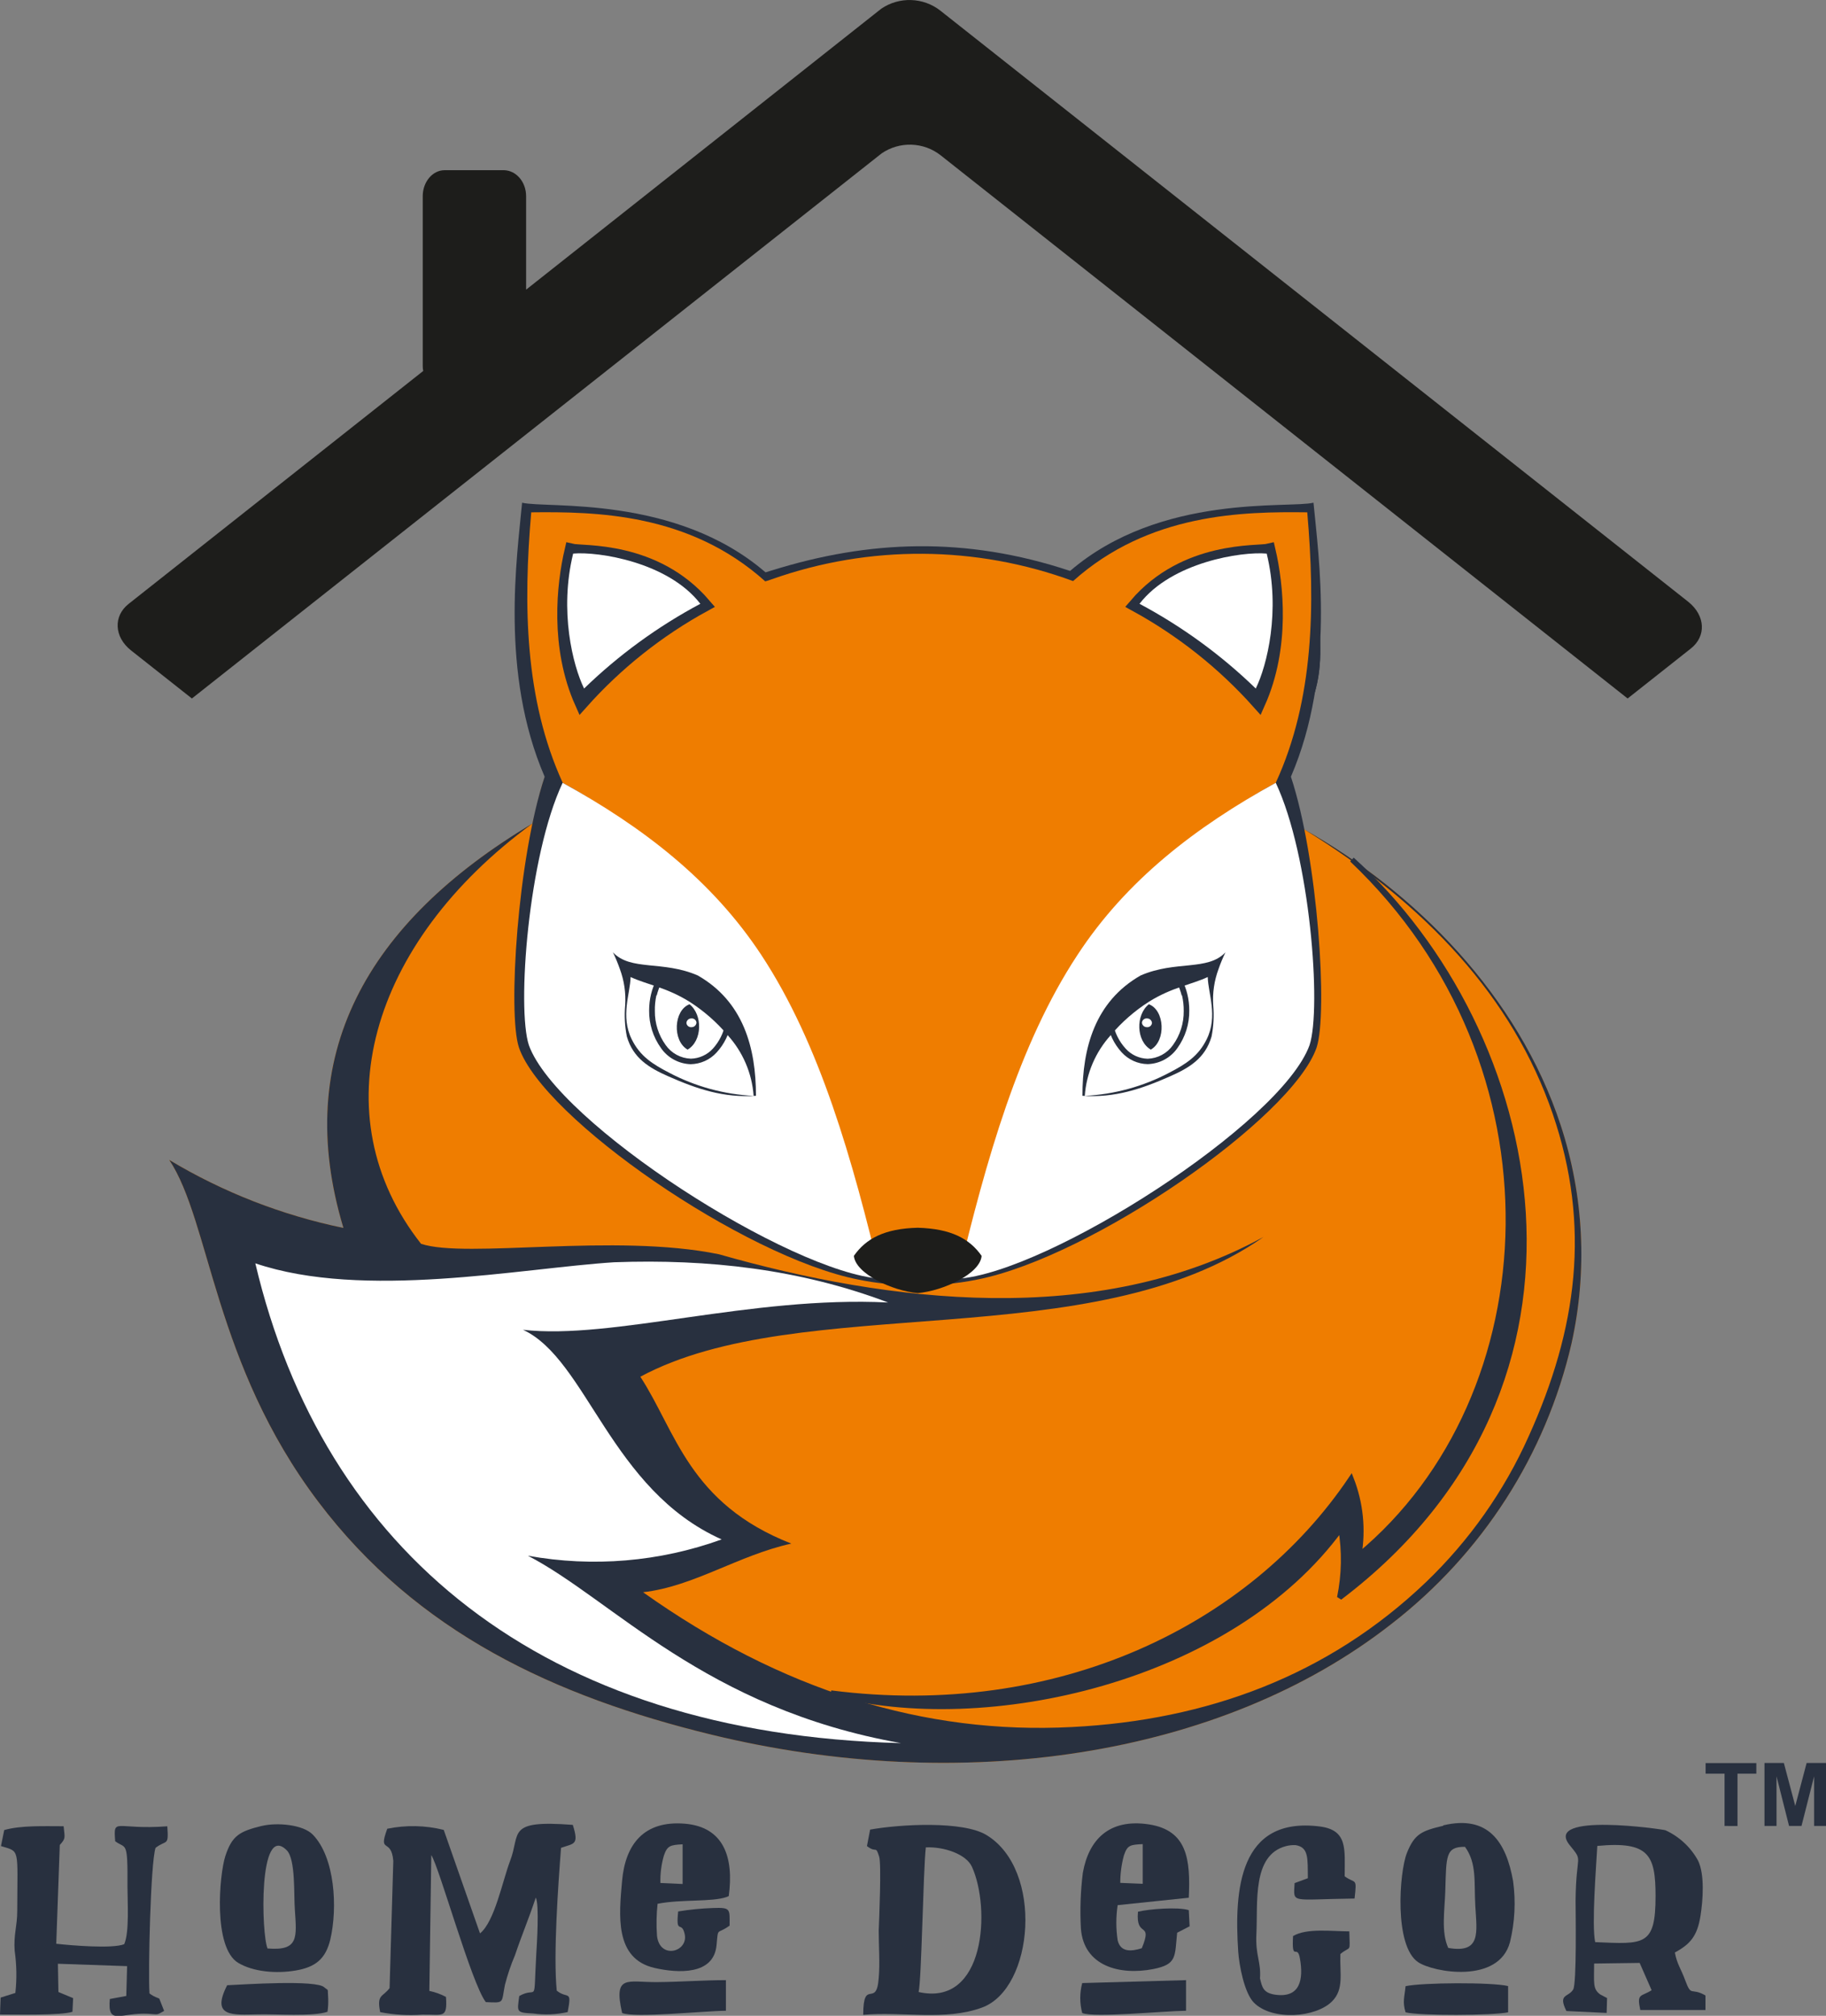 <svg width="77" height="85" viewBox="0 0 77 85" fill="none" xmlns="http://www.w3.org/2000/svg">
<rect x="0" y="0" width="77" height="85" fill="#808080" stroke="none"/>
<g clip-path="url(#clip0_106_288)">
<path fill-rule="evenodd" clip-rule="evenodd" d="M54.022 32.404C54.445 33.22 54.77 34.081 54.991 34.97C59.677 37.611 64.016 41.966 65.813 47.449C66.79 50.423 66.948 53.6 66.268 56.654C65.188 61.334 62.51 65.506 58.682 68.471C51.437 74.149 40.471 75.688 30.025 73.151C23.393 71.537 17.584 68.836 13.423 63.325C9.014 57.497 8.871 51.514 7.137 48.91C9.402 50.271 11.886 51.241 14.482 51.778C12.29 44.509 15.462 38.9 22.451 34.726C22.707 33.791 22.801 32.977 23.23 32.218C21.187 29.375 22.165 24.951 22.124 21.41C25.97 21.41 29.013 21.914 32.269 24.321C36.704 22.73 41.005 22.883 45.222 24.226C48.183 21.692 52.367 21.784 54.851 21.686C54.702 25.23 55.816 28.766 54.022 32.404Z" fill="#EF7D00"/>
<path fill-rule="evenodd" clip-rule="evenodd" d="M26.358 29.645C25.097 27.396 26.121 24.321 25.631 23.168C26.848 23.726 28.841 22.834 31.137 25.066C29.289 26.31 27.672 27.86 26.358 29.645Z" fill="#28303F" stroke="#28303F" stroke-width="0.57" stroke-miterlimit="2.61"/>
<path fill-rule="evenodd" clip-rule="evenodd" d="M26.719 28.15C26.048 27.382 26.789 25.015 26.428 23.976C27.011 24.14 29.363 23.562 30.585 25.04C29.164 25.905 27.864 26.951 26.719 28.15Z" fill="#FBF0DC"/>
<path fill-rule="evenodd" clip-rule="evenodd" d="M54.973 29.649C56.021 27.296 54.716 24.327 55.099 23.133C53.931 23.798 51.889 23.087 49.791 25.515C51.747 26.588 53.501 27.986 54.973 29.649Z" fill="#28303F" stroke="#28303F" stroke-width="0.57" stroke-miterlimit="2.61"/>
<path fill-rule="evenodd" clip-rule="evenodd" d="M54.474 28.19C55.072 27.368 54.118 25.075 54.375 24.008C53.791 24.224 51.413 23.858 50.331 25.446C51.829 26.177 53.222 27.099 54.474 28.19Z" fill="#FBF0DC"/>
<path fill-rule="evenodd" clip-rule="evenodd" d="M24.102 43.545C23.863 39.699 24.201 36.187 25.648 33.115C33.048 37.194 36.856 44.814 39.071 54.019C35.336 53.579 28.085 48.277 24.102 43.545Z" fill="white"/>
<path fill-rule="evenodd" clip-rule="evenodd" d="M26.358 29.645C25.097 27.396 26.121 24.321 25.631 23.168C26.848 23.726 28.841 22.834 31.137 25.066C29.289 26.31 27.672 27.86 26.358 29.645Z" fill="#28303F" stroke="#28303F" stroke-width="0.57" stroke-miterlimit="2.61"/>
<path fill-rule="evenodd" clip-rule="evenodd" d="M26.719 28.15C26.048 27.382 26.789 25.015 26.428 23.976C27.011 24.14 29.363 23.562 30.585 25.04C29.164 25.905 27.864 26.951 26.719 28.15Z" fill="#FBF0DC"/>
<path fill-rule="evenodd" clip-rule="evenodd" d="M54.973 29.649C56.021 27.296 54.716 24.327 55.099 23.133C53.931 23.798 51.889 23.087 49.791 25.515C51.747 26.588 53.501 27.986 54.973 29.649Z" fill="#28303F" stroke="#28303F" stroke-width="0.57" stroke-miterlimit="2.61"/>
<path fill-rule="evenodd" clip-rule="evenodd" d="M54.474 28.19C55.072 27.368 54.118 25.075 54.375 24.008C53.791 24.224 51.413 23.858 50.331 25.446C51.829 26.177 53.222 27.099 54.474 28.19Z" fill="#FBF0DC"/>
<path fill-rule="evenodd" clip-rule="evenodd" d="M24.102 43.545C23.863 39.699 24.201 36.187 25.648 33.115C33.048 37.194 36.856 44.814 39.071 54.019C35.336 53.579 28.085 48.277 24.102 43.545Z" fill="white"/>
<path fill-rule="evenodd" clip-rule="evenodd" d="M32.573 24.045L32.281 24.134C28.473 20.849 23.037 21.45 22.016 21.197C21.806 23.473 21.076 28.369 22.967 32.752C21.829 36.187 21.403 42.743 21.884 44.172C22.903 47.153 31.356 52.995 36.182 53.953C36.919 54.105 37.67 54.185 38.423 54.192C39.362 54.22 40.301 54.14 41.221 53.953C46.039 52.992 54.492 47.15 55.519 44.172C56 42.734 55.574 36.187 54.436 32.752C56.324 28.369 55.603 23.473 55.388 21.197C54.366 21.45 48.948 20.792 45.125 24.074C40.696 22.601 36.631 22.782 32.573 24.045Z" fill="#28303F"/>
<path fill-rule="evenodd" clip-rule="evenodd" d="M65.478 46.974C63.794 42.055 60.123 38.126 54.991 34.97C59.677 37.611 64.016 41.966 65.813 47.449C66.79 50.423 66.948 53.6 66.268 56.654C65.188 61.334 62.51 65.505 58.682 68.471C51.437 74.149 40.471 75.688 30.025 73.151C23.393 71.537 17.584 68.836 13.423 63.325C9.014 57.497 8.871 51.513 7.137 48.91C9.402 50.271 11.886 51.241 14.482 51.778C12.29 44.509 15.462 38.9 22.451 34.726C15.556 39.774 13.504 47.052 17.756 52.448C19.676 53.084 25.902 51.982 30.317 52.888C37.451 54.925 46.237 56.018 53.281 52.158C46.062 57.226 33.775 54.41 27.002 58.052C28.505 60.353 29.045 63.396 33.369 65.088C31.125 65.585 29.246 66.9 27.116 67.139C32.952 71.287 38.995 73.148 45.207 72.823C50.885 72.535 56.003 70.663 60.138 66.707C61.964 64.954 63.431 62.871 64.459 60.572C66.51 56.041 67.094 51.7 65.478 46.974Z" fill="#28303F"/>
<path fill-rule="evenodd" clip-rule="evenodd" d="M37.994 73.502C22.821 73.111 13.624 65.379 10.767 53.271C15.34 54.816 21.928 53.481 25.899 53.225C29.862 53.081 33.731 53.513 37.451 54.922C31.639 54.635 25.826 56.504 22.054 56.073C24.756 57.324 25.736 62.816 30.431 64.912C27.819 65.858 24.997 66.095 22.261 65.6C25.821 67.441 29.71 72.035 37.994 73.502Z" fill="white"/>
<path fill-rule="evenodd" clip-rule="evenodd" d="M36.859 52.799C34.615 46.471 32.322 37.72 23.729 33.008C22.118 29.49 22.065 25.489 22.401 21.603C25.103 21.574 29.057 21.626 32.269 24.514C32.361 24.49 32.452 24.461 32.541 24.427C36.653 22.967 41.157 22.994 45.251 24.502C48.461 21.626 52.435 21.571 55.125 21.603C55.461 25.489 55.417 29.49 53.797 33.008C45.201 37.72 42.908 46.485 40.667 52.799C39.412 52.53 38.114 52.53 36.859 52.799Z" fill="#EF7D00"/>
<path fill-rule="evenodd" clip-rule="evenodd" d="M5.425 25.463L17.846 15.643C17.832 15.568 17.825 15.492 17.826 15.415V8.273C17.826 7.669 18.24 7.177 18.748 7.177H21.26C21.768 7.191 22.185 7.669 22.185 8.273V12.214L37.165 0.365C37.533 0.115 37.972 -0.012 38.418 0.002C38.865 0.016 39.295 0.17 39.646 0.443L71.205 25.386C71.912 25.961 71.958 26.824 71.302 27.345L68.635 29.453L39.66 6.544C39.31 6.27 38.88 6.115 38.433 6.101C37.986 6.087 37.547 6.215 37.18 6.466L8.092 29.453L5.521 27.422C4.815 26.861 4.768 25.981 5.425 25.463Z" fill="#1D1D1B"/>
<path fill-rule="evenodd" clip-rule="evenodd" d="M53.077 29.628C54.124 27.278 53.841 24.664 53.503 23.208C53.042 23.32 49.984 23.067 47.894 25.509C49.848 26.58 51.601 27.974 53.077 29.628Z" fill="#28303F" stroke="#28303F" stroke-width="0.57" stroke-miterlimit="2.61"/>
<path fill-rule="evenodd" clip-rule="evenodd" d="M52.954 29.033C53.43 28.061 54.005 25.759 53.415 23.343C52.356 23.248 49.406 23.703 48.052 25.46C49.848 26.418 51.498 27.621 52.954 29.033Z" fill="white"/>
<path fill-rule="evenodd" clip-rule="evenodd" d="M24.519 29.628C23.472 27.278 23.752 24.664 24.093 23.208C24.554 23.32 27.612 23.067 29.701 25.509C27.747 26.579 25.994 27.972 24.519 29.628Z" fill="#28303F" stroke="#28303F" stroke-width="0.57" stroke-miterlimit="2.61"/>
<path fill-rule="evenodd" clip-rule="evenodd" d="M24.63 29.033C24.155 28.061 23.577 25.759 24.169 23.343C25.228 23.248 28.178 23.703 29.532 25.46C27.736 26.418 26.086 27.621 24.63 29.033Z" fill="white"/>
<path fill-rule="evenodd" clip-rule="evenodd" d="M56.543 64.452C51.904 70.838 41.525 73.148 35.041 71.388C44.623 72.613 52.758 68.615 56.975 62.355C57.377 63.383 57.49 64.5 57.302 65.586C65.381 58.892 66.117 44.874 57.01 36.245C65.06 43.514 68.39 58.348 56.49 67.364C56.689 66.404 56.707 65.418 56.543 64.452Z" fill="#28303F" stroke="#28303F" stroke-width="0.22" stroke-miterlimit="2.61"/>
<path fill-rule="evenodd" clip-rule="evenodd" d="M55.221 44.072C55.735 42.518 55.248 36.081 53.797 33.008C50.427 34.867 47.501 37.107 45.432 40.272C42.96 44.026 41.586 48.901 40.387 53.921C44.195 53.662 54.028 47.377 55.221 44.072Z" fill="white"/>
<path fill-rule="evenodd" clip-rule="evenodd" d="M50.684 43.05C50.737 43.05 50.788 43.071 50.826 43.107C50.864 43.144 50.887 43.194 50.888 43.246C50.882 43.298 50.856 43.345 50.815 43.377C50.774 43.409 50.722 43.424 50.669 43.419C50.616 43.419 50.565 43.398 50.527 43.362C50.489 43.325 50.467 43.276 50.465 43.223C50.471 43.172 50.497 43.124 50.538 43.092C50.579 43.06 50.632 43.045 50.684 43.05Z" fill="white"/>
<path fill-rule="evenodd" clip-rule="evenodd" d="M49.829 41.293C49.936 41.49 50.016 41.7 50.068 41.917C50.123 42.142 50.15 42.373 50.15 42.605C50.158 43.174 49.983 43.731 49.648 44.196C49.508 44.397 49.321 44.563 49.104 44.681C48.886 44.798 48.644 44.863 48.396 44.871C48.189 44.867 47.984 44.821 47.795 44.735C47.607 44.649 47.438 44.526 47.299 44.374C46.98 44.023 46.769 43.588 46.692 43.123V43.056L48.493 41.538L49.797 41.215L49.841 41.293H49.829ZM49.829 41.972C49.786 41.803 49.727 41.638 49.651 41.48L48.577 41.748L46.931 43.148C47.008 43.547 47.193 43.917 47.468 44.218C47.586 44.348 47.728 44.453 47.888 44.526C48.047 44.599 48.22 44.639 48.396 44.644C48.607 44.637 48.813 44.581 48.998 44.481C49.183 44.381 49.342 44.24 49.461 44.069C49.764 43.649 49.923 43.145 49.916 42.631C49.919 42.409 49.894 42.188 49.844 41.972H49.829Z" fill="#28303F"/>
<path fill-rule="evenodd" clip-rule="evenodd" d="M48.446 42.346C47.883 42.794 47.906 43.896 48.528 44.259C49.181 43.885 49.114 42.593 48.446 42.346Z" fill="#28303F"/>
<path fill-rule="evenodd" clip-rule="evenodd" d="M48.373 42.944C48.426 42.944 48.477 42.964 48.515 43.001C48.553 43.038 48.576 43.087 48.577 43.14C48.571 43.191 48.545 43.238 48.504 43.271C48.463 43.303 48.411 43.318 48.358 43.312C48.305 43.312 48.254 43.292 48.216 43.255C48.178 43.219 48.156 43.169 48.154 43.117C48.16 43.065 48.186 43.018 48.227 42.986C48.268 42.953 48.321 42.938 48.373 42.944Z" fill="white"/>
<path fill-rule="evenodd" clip-rule="evenodd" d="M45.645 46.206C45.645 44.193 46.17 42.234 48.099 41.132C49.575 40.49 50.926 40.954 51.676 40.157C51.565 40.386 51.467 40.621 51.384 40.861C51.203 41.349 51.126 41.868 51.16 42.386C51.199 42.827 51.176 43.272 51.09 43.706C50.824 44.621 50.156 45.027 49.339 45.386C48.122 45.924 47.005 46.298 45.639 46.206H45.645ZM49.304 45.234C49.995 44.874 50.532 44.541 50.885 43.822C51.367 42.841 50.944 41.891 50.929 41.198C50.243 41.52 49.426 41.627 48.44 42.245C47.84 42.63 47.302 43.101 46.844 43.643C46.198 44.354 45.81 45.257 45.744 46.209C46.989 46.147 48.205 45.814 49.304 45.234Z" fill="#28303F"/>
<path fill-rule="evenodd" clip-rule="evenodd" d="M22.302 44.072C21.788 42.518 22.275 36.081 23.726 33.008C27.096 34.867 30.022 37.107 32.106 40.272C34.577 44.026 35.952 48.901 37.151 53.921C33.328 53.662 23.495 47.377 22.302 44.072Z" fill="white"/>
<path fill-rule="evenodd" clip-rule="evenodd" d="M26.854 43.05C26.8 43.05 26.749 43.071 26.711 43.107C26.673 43.144 26.651 43.194 26.649 43.246C26.655 43.298 26.681 43.345 26.723 43.377C26.764 43.409 26.816 43.424 26.868 43.419C26.921 43.419 26.972 43.398 27.011 43.362C27.049 43.325 27.071 43.276 27.072 43.223C27.067 43.172 27.04 43.124 26.999 43.092C26.958 43.06 26.906 43.045 26.854 43.05Z" fill="white"/>
<path fill-rule="evenodd" clip-rule="evenodd" d="M27.694 41.293C27.587 41.49 27.507 41.7 27.455 41.917C27.4 42.142 27.373 42.373 27.373 42.605C27.364 43.174 27.54 43.731 27.875 44.196C28.014 44.398 28.2 44.564 28.417 44.682C28.634 44.8 28.876 44.866 29.124 44.874C29.331 44.87 29.536 44.824 29.725 44.739C29.914 44.653 30.083 44.53 30.221 44.377C30.543 44.026 30.754 43.592 30.831 43.125V43.059L29.042 41.538L27.729 41.215L27.685 41.293H27.694ZM27.694 41.972C27.736 41.803 27.796 41.638 27.872 41.48L28.946 41.748L30.588 43.148C30.517 43.545 30.335 43.914 30.063 44.216C29.946 44.345 29.803 44.45 29.642 44.523C29.483 44.597 29.309 44.637 29.133 44.641C28.922 44.634 28.717 44.578 28.532 44.478C28.348 44.378 28.19 44.237 28.07 44.066C27.768 43.646 27.608 43.143 27.615 42.628C27.61 42.407 27.632 42.187 27.679 41.972H27.694Z" fill="#28303F"/>
<path fill-rule="evenodd" clip-rule="evenodd" d="M29.077 42.346C29.64 42.794 29.617 43.896 28.995 44.259C28.342 43.885 28.409 42.593 29.077 42.346Z" fill="#28303F"/>
<path fill-rule="evenodd" clip-rule="evenodd" d="M29.15 42.944C29.097 42.944 29.046 42.964 29.008 43.001C28.969 43.038 28.947 43.087 28.946 43.14C28.951 43.191 28.978 43.238 29.019 43.271C29.06 43.303 29.112 43.318 29.165 43.312C29.218 43.312 29.269 43.292 29.307 43.255C29.345 43.219 29.367 43.169 29.369 43.117C29.363 43.065 29.337 43.018 29.296 42.986C29.255 42.953 29.202 42.938 29.15 42.944Z" fill="white"/>
<path fill-rule="evenodd" clip-rule="evenodd" d="M31.878 46.206C31.878 44.193 31.353 42.234 29.424 41.132C27.948 40.49 26.597 40.954 25.847 40.157C25.958 40.386 26.055 40.621 26.139 40.861C26.32 41.349 26.397 41.868 26.363 42.386C26.323 42.827 26.347 43.272 26.433 43.706C26.699 44.621 27.367 45.027 28.184 45.386C29.401 45.924 30.518 46.298 31.884 46.206H31.878ZM28.219 45.234C27.525 44.874 26.991 44.541 26.638 43.822C26.156 42.841 26.579 41.891 26.591 41.198C27.28 41.52 28.097 41.627 29.083 42.245C29.683 42.63 30.221 43.101 30.679 43.643C31.325 44.354 31.712 45.257 31.779 46.209C30.534 46.147 29.318 45.814 28.219 45.234Z" fill="#28303F"/>
<path fill-rule="evenodd" clip-rule="evenodd" d="M38.7 54.525C37.638 54.436 36.074 53.711 36.007 52.955C36.515 52.23 37.294 51.804 38.7 51.77C40.107 51.81 40.883 52.23 41.393 52.955C41.338 53.711 39.762 54.436 38.7 54.525Z" fill="#1D1D1B"/>
<path fill-rule="evenodd" clip-rule="evenodd" d="M36.692 77.15L36.558 77.843C36.978 78.168 36.911 77.785 37.072 78.283C37.174 78.6 37.072 80.941 37.054 81.419C37.054 82.057 37.11 82.788 37.054 83.409C36.961 84.707 36.401 83.375 36.401 84.96C38.011 84.807 39.861 85.227 41.419 84.649C43.599 83.841 44.016 78.838 41.597 77.377C40.608 76.776 37.976 76.917 36.681 77.15H36.692ZM38.735 84.002C38.86 83.553 38.93 78.864 39.041 77.898C39.812 77.863 40.748 78.185 40.987 78.72C41.775 80.449 41.562 84.638 38.735 83.996V84.002Z" fill="#28303F"/>
<path fill-rule="evenodd" clip-rule="evenodd" d="M20.241 81.525L18.712 77.161C17.933 76.967 17.119 76.95 16.331 77.112C15.929 78.2 16.501 77.466 16.585 78.467L16.428 83.832C16.136 84.223 15.879 84.08 16.031 84.845C16.616 84.959 17.213 84.995 17.808 84.951C18.683 84.937 18.87 85.132 18.806 84.203C18.586 84.087 18.35 84.001 18.105 83.95L18.187 78.223C18.523 78.732 19.882 83.639 20.486 84.422C21.292 84.462 21.137 84.471 21.292 83.697C21.402 83.268 21.544 82.848 21.718 82.44C22.009 81.577 22.301 80.898 22.593 80.015C22.748 80.303 22.637 82.029 22.616 82.362C22.485 84.664 22.692 83.711 21.896 84.166C21.808 84.842 21.756 84.865 22.479 84.902C22.965 84.969 23.46 84.949 23.938 84.842C24.125 83.867 23.938 84.313 23.477 83.939C23.328 82.431 23.536 79.503 23.658 77.918C24.207 77.722 24.426 77.809 24.154 76.949C21.324 76.733 21.963 77.297 21.511 78.465C21.184 79.33 20.86 81.025 20.241 81.525Z" fill="#28303F"/>
<path fill-rule="evenodd" clip-rule="evenodd" d="M66.055 84.798L67.75 84.879L67.768 84.252L67.476 84.097C67.158 83.864 67.222 83.619 67.222 82.796L69.142 82.77L69.647 83.921C69.192 84.209 69.014 84.036 69.168 84.755H71.917V84.142C71.293 83.783 71.334 84.232 71.062 83.501C70.893 83.032 70.715 82.819 70.627 82.33C71.272 81.982 71.573 81.637 71.707 80.788C71.812 80.127 71.891 79.045 71.605 78.456C71.298 77.894 70.815 77.444 70.228 77.175C70.152 77.141 65.06 76.396 66.189 77.8C66.79 78.545 66.458 78.087 66.44 80.153C66.44 80.578 66.493 83.648 66.338 83.892C66.134 84.229 65.693 84.065 66.046 84.784L66.055 84.798ZM67.266 81.893C67.114 81.159 67.307 78.729 67.356 77.837C69.545 77.627 69.81 78.231 69.813 79.948C69.813 82.063 69.341 81.982 67.266 81.893Z" fill="#28303F"/>
<path fill-rule="evenodd" clip-rule="evenodd" d="M4.858 77.639C5.311 77.981 5.389 77.555 5.375 79.529C5.375 80.193 5.462 81.47 5.238 81.98C4.744 82.181 2.991 82.031 2.372 81.962L2.521 77.797C2.778 77.509 2.734 77.509 2.682 77.006C1.838 77.006 0.887 76.966 0.178 77.167L0.041 77.843C0.855 78.093 0.732 77.889 0.727 80.582C0.727 81.223 0.569 81.574 0.619 82.259C0.703 82.848 0.713 83.445 0.648 84.036L0.026 84.232L0 84.945C0.703 84.945 2.574 84.989 3.055 84.83L3.084 84.255L2.463 83.996L2.442 82.805L5.36 82.906L5.325 84.163L4.631 84.292C4.523 85.443 5.1 84.85 6.253 84.914C6.673 84.937 6.591 84.983 6.921 84.793L6.717 84.275L6.644 84.243C6.521 84.199 6.406 84.136 6.303 84.056C6.244 83.13 6.349 78.562 6.559 77.918C7.029 77.558 7.117 77.875 7.055 77.009C4.861 77.173 4.777 76.603 4.858 77.639Z" fill="#28303F"/>
<path fill-rule="evenodd" clip-rule="evenodd" d="M60.861 76.986C59.965 77.199 59.65 77.317 59.326 78.137C59.002 78.957 58.784 82.06 59.802 82.739C60.432 83.165 63.201 83.671 63.674 81.894C63.879 81.051 63.923 80.178 63.805 79.319C63.514 77.671 62.758 76.517 60.861 76.969V76.986ZM61.071 82.138C60.765 81.471 60.92 80.556 60.946 79.739C60.992 78.275 60.946 77.866 61.777 77.875C62.285 78.577 62.154 79.368 62.212 80.369C62.273 81.471 62.472 82.382 61.071 82.138Z" fill="#28303F"/>
<path fill-rule="evenodd" clip-rule="evenodd" d="M11.033 76.994C10.111 77.222 9.784 77.394 9.501 78.269C9.25 79.04 8.975 82.126 10.046 82.768C10.677 83.144 11.634 83.231 12.468 83.09C13.303 82.949 13.729 82.601 13.927 81.79C14.245 80.443 14.123 78.32 13.192 77.362C12.777 76.934 11.683 76.839 11.041 76.994H11.033ZM11.286 82.172C11.021 81.597 10.889 76.805 12.095 78.024C12.471 78.407 12.386 79.914 12.433 80.515C12.512 81.695 12.605 82.27 11.286 82.161V82.172Z" fill="#28303F"/>
<path fill-rule="evenodd" clip-rule="evenodd" d="M30.766 81.209C30.766 80.495 30.836 80.426 30.057 80.455C29.568 80.472 29.081 80.52 28.598 80.599C28.49 81.617 28.744 80.961 28.872 81.554C29.039 82.302 27.825 82.644 27.705 81.631C27.672 81.18 27.68 80.727 27.729 80.276C28.744 80.078 30.008 80.21 30.646 79.989L30.731 79.951C30.953 78.317 30.521 77.035 28.875 76.899C27.157 76.758 26.369 77.762 26.232 79.313C26.106 80.751 25.902 82.595 27.606 82.983C28.581 83.205 30.095 83.294 30.215 82.028C30.291 81.226 30.215 81.597 30.757 81.203L30.766 81.209ZM27.848 79.399C27.838 79.01 27.887 78.623 27.994 78.249C28.137 77.823 28.265 77.797 28.785 77.768V79.442L27.848 79.399Z" fill="#28303F"/>
<path fill-rule="evenodd" clip-rule="evenodd" d="M49.651 81.491L50.164 81.226L50.129 80.544C49.677 80.4 48.446 80.496 47.987 80.611C47.882 81.761 48.632 80.976 48.148 82.15C47.71 82.29 47.252 82.328 47.13 81.816C47.056 81.325 47.056 80.826 47.13 80.334L50.129 80.021C50.205 78.401 50.068 77.179 48.446 76.928C46.768 76.672 45.907 77.579 45.662 78.971C45.564 79.75 45.537 80.537 45.58 81.321C45.7 82.906 47.217 83.303 48.624 83.03C49.645 82.831 49.534 82.503 49.639 81.494L49.651 81.491ZM47.24 79.394C47.24 79.005 47.291 78.618 47.392 78.243C47.538 77.803 47.655 77.786 48.186 77.76V79.434L47.24 79.394Z" fill="#28303F"/>
<path fill-rule="evenodd" clip-rule="evenodd" d="M53.132 83.421C53.181 82.696 52.936 82.48 52.98 81.551C53.047 80.231 52.79 78.226 54.223 77.846C54.357 77.811 54.496 77.796 54.634 77.803C55.192 77.895 55.139 78.355 55.151 79.198L54.591 79.405C54.553 80.285 54.369 80.09 57.12 80.055C57.225 79.132 57.164 79.457 56.703 79.117C56.703 77.967 56.843 77.164 55.641 77.015C52.251 76.595 52.043 79.687 52.213 82.276C52.251 82.874 52.475 84.039 52.875 84.445C53.645 85.219 55.486 85.081 56.172 84.39C56.686 83.875 56.49 83.208 56.522 82.394C56.975 82.02 56.922 82.394 56.899 81.439C56.158 81.439 55.104 81.292 54.526 81.637C54.462 82.788 54.71 81.925 54.818 82.595C54.967 83.444 54.847 84.284 53.73 84.103C53.269 84.019 53.222 83.795 53.132 83.421Z" fill="#28303F"/>
<path fill-rule="evenodd" clip-rule="evenodd" d="M26.235 84.882C26.763 85.101 29.649 84.796 30.611 84.787V83.496C29.666 83.496 28.66 83.573 27.694 83.579C26.468 83.588 25.855 83.237 26.235 84.882Z" fill="#28303F"/>
<path fill-rule="evenodd" clip-rule="evenodd" d="M45.636 83.619C45.525 84.033 45.525 84.468 45.636 84.882C46.126 85.092 49.067 84.796 50.013 84.787V83.496L45.636 83.619Z" fill="#28303F"/>
<path fill-rule="evenodd" clip-rule="evenodd" d="M13.81 84.83C13.838 84.64 13.848 84.447 13.839 84.255C13.805 83.798 13.874 83.967 13.679 83.803C13.361 83.47 10.259 83.68 9.579 83.711C8.885 85.066 9.804 84.96 10.881 84.94C11.622 84.92 13.192 85.04 13.81 84.83Z" fill="#28303F"/>
<path fill-rule="evenodd" clip-rule="evenodd" d="M59.271 83.751C59.227 84.212 59.134 84.404 59.271 84.853C59.884 85.005 62.944 84.988 63.595 84.853V83.746C62.918 83.579 59.974 83.596 59.271 83.751Z" fill="#28303F"/>
<path fill-rule="evenodd" clip-rule="evenodd" d="M72.722 76.994V74.791H71.923V74.342H74.062V74.791H73.268V76.997L72.722 76.994ZM74.406 76.994V74.339H75.223L75.704 76.152L76.183 74.339H77V76.994H76.498V74.903L75.967 76.994H75.442L74.914 74.903V76.994H74.406Z" fill="#28303F"/>
</g>
<defs>
<clipPath id="clip0_106_288">
<rect width="77" height="85" fill="white"/>
</clipPath>
</defs>
</svg>
